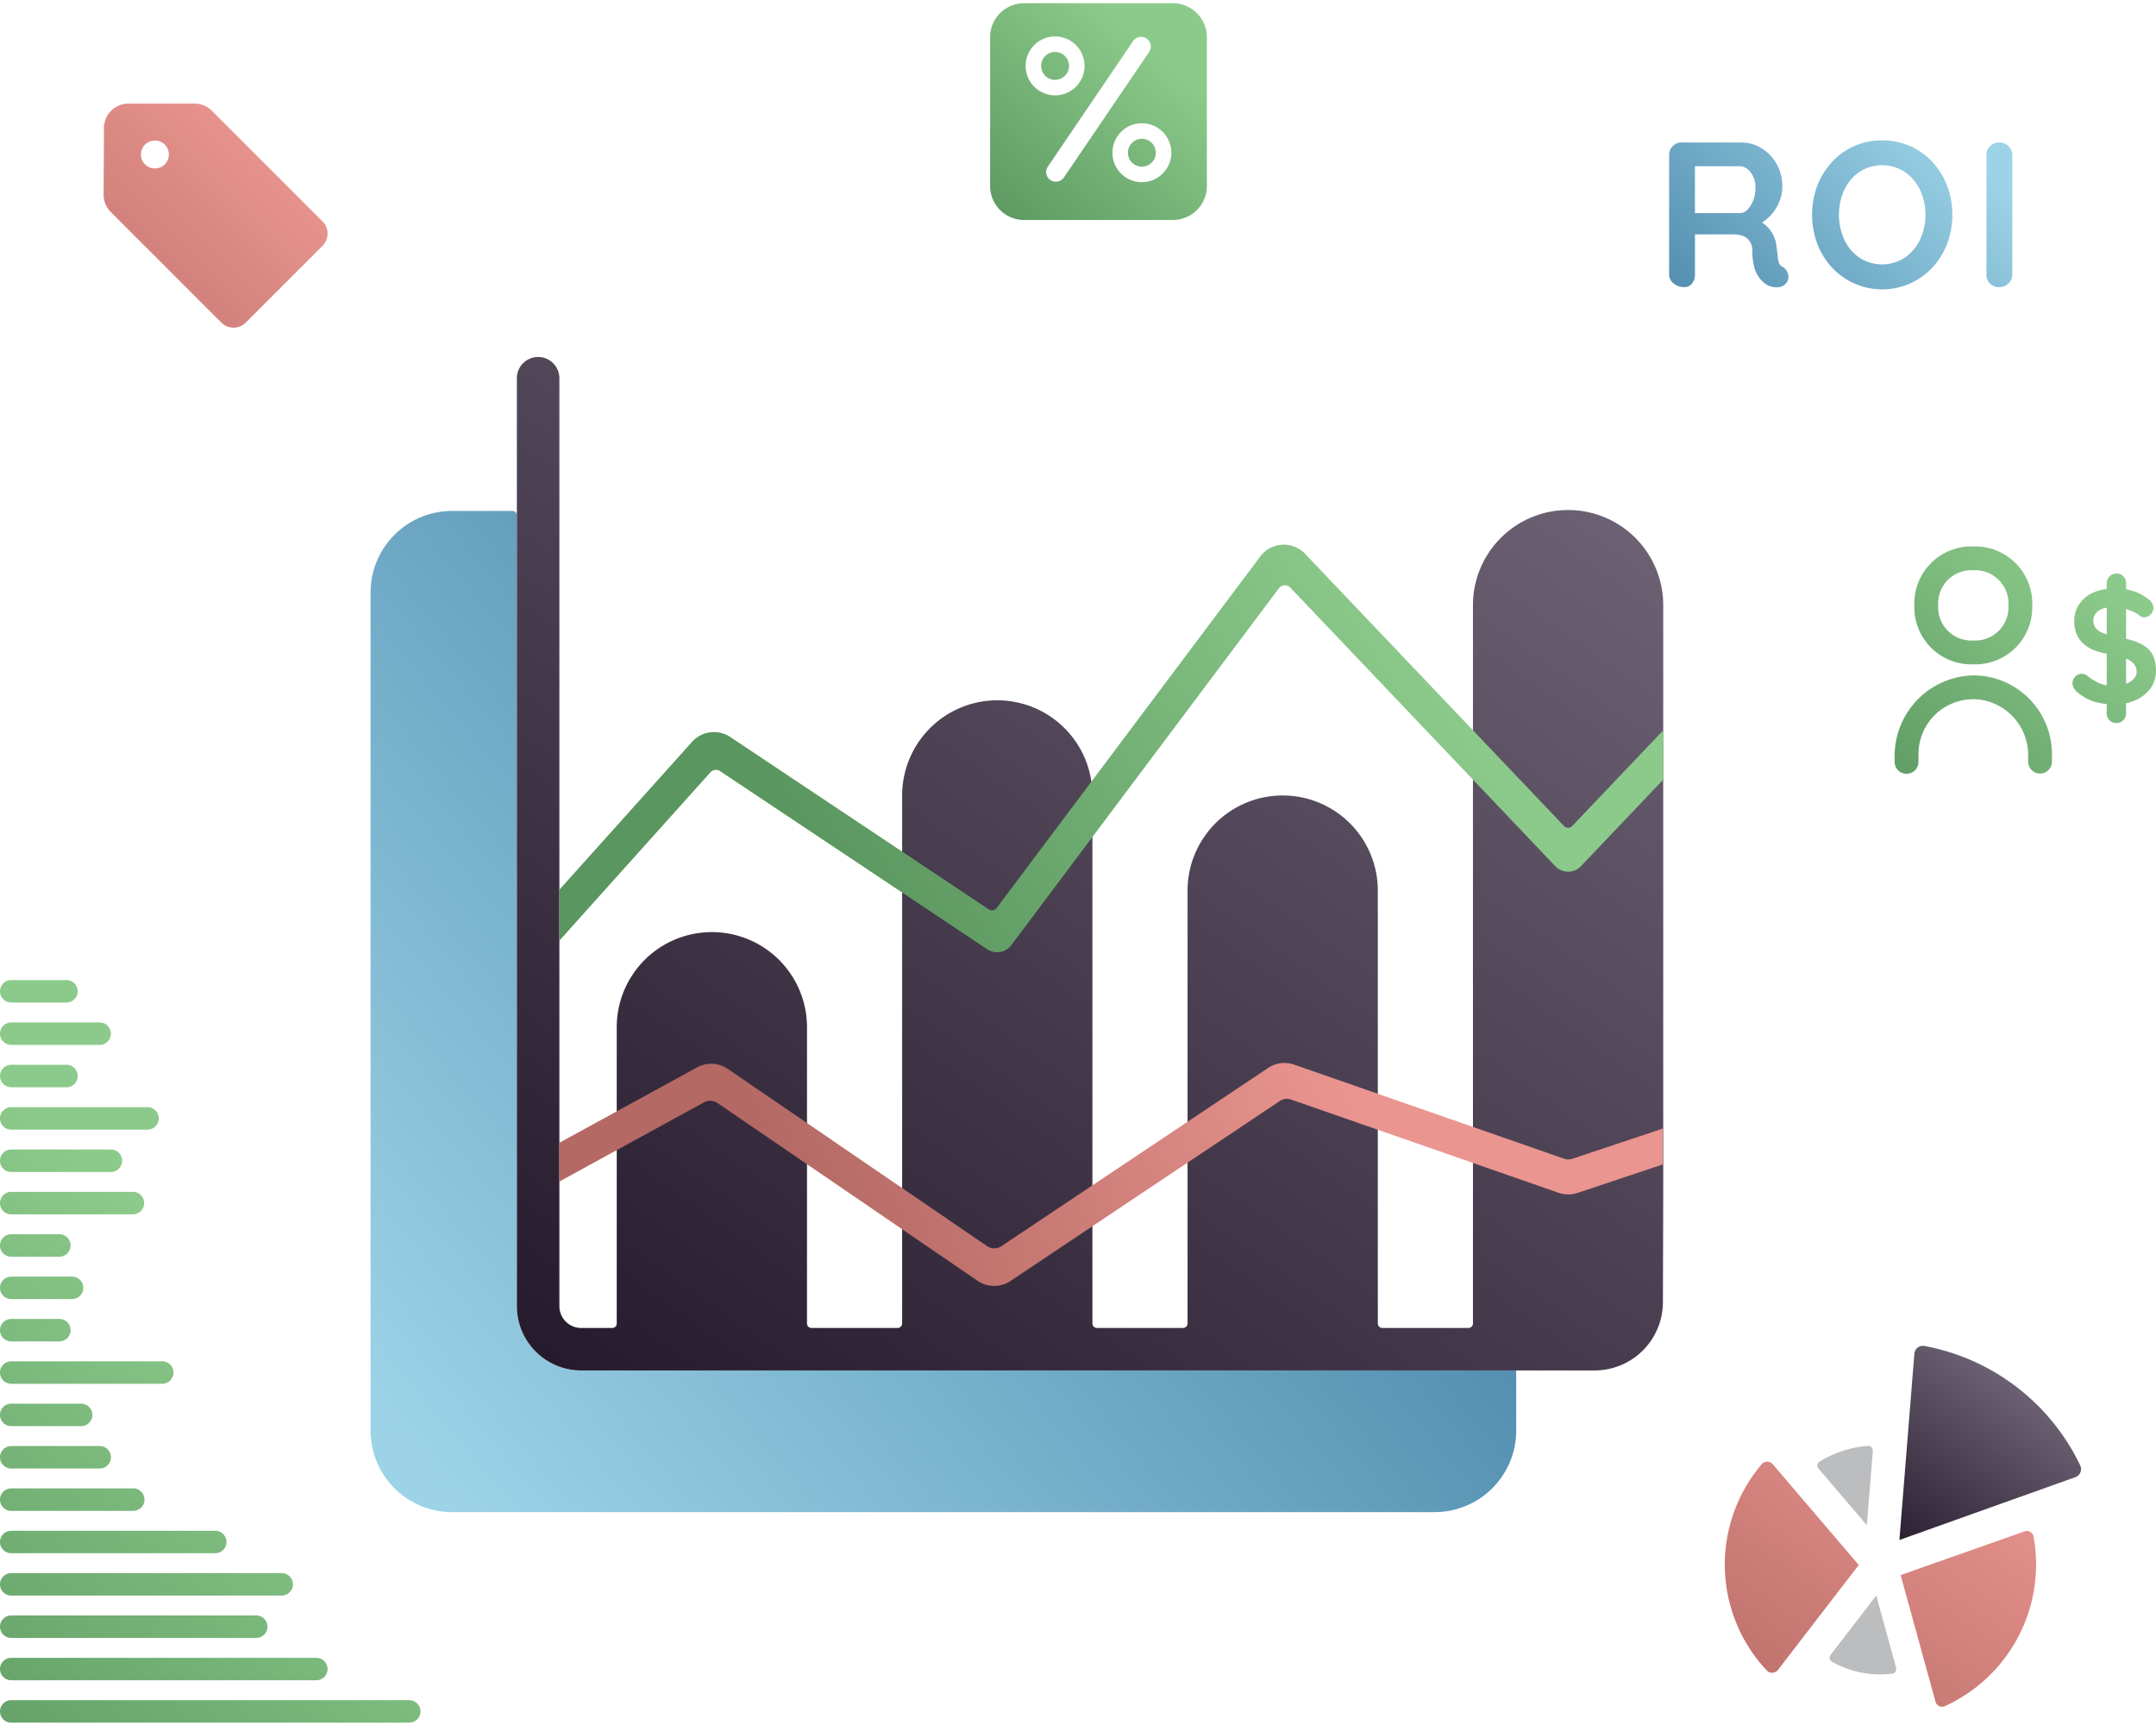 <svg id="Layer_1" data-name="Layer 1" xmlns="http://www.w3.org/2000/svg" xmlns:xlink="http://www.w3.org/1999/xlink" viewBox="0 0 335.78 268.624"><defs><style>.cls-1{fill:url(#linear-gradient);}.cls-2{fill:url(#linear-gradient-2);}.cls-3{fill:url(#linear-gradient-3);}.cls-4{fill:url(#linear-gradient-4);}.cls-5{fill:url(#linear-gradient-5);}.cls-6{fill:url(#linear-gradient-6);}.cls-7{fill:url(#linear-gradient-7);}.cls-8{fill:url(#linear-gradient-8);}.cls-9{fill:url(#linear-gradient-9);}.cls-10{fill:url(#linear-gradient-10);}.cls-11{fill:url(#linear-gradient-11);}.cls-12{fill:url(#linear-gradient-12);}.cls-13{fill:url(#linear-gradient-13);}.cls-14{fill:url(#linear-gradient-14);}.cls-15{fill:url(#linear-gradient-15);}.cls-16{fill:url(#linear-gradient-16);}.cls-17{fill:url(#linear-gradient-17);}.cls-18{fill:url(#linear-gradient-18);}.cls-19{fill:url(#linear-gradient-19);}.cls-20{fill:url(#linear-gradient-20);}.cls-21{fill:url(#linear-gradient-21);}.cls-22{fill:url(#linear-gradient-22);}.cls-23{fill:#bbbdbf;}.cls-24{fill:url(#linear-gradient-23);}.cls-25{fill:url(#linear-gradient-24);}.cls-26{fill:url(#linear-gradient-25);}.cls-27{fill:url(#linear-gradient-26);}.cls-28{fill:url(#linear-gradient-27);}.cls-29{fill:url(#linear-gradient-28);}.cls-30{fill:url(#linear-gradient-29);}.cls-31{fill:url(#linear-gradient-30);}.cls-32{fill:url(#linear-gradient-31);}.cls-33{fill:url(#linear-gradient-32);}.cls-34{fill:url(#linear-gradient-33);}.cls-35{fill:url(#linear-gradient-34);}.cls-36{fill:url(#linear-gradient-35);}</style><linearGradient id="linear-gradient" x1="1.215" y1="300.978" x2="67.27" y2="228.758" gradientUnits="userSpaceOnUse"><stop offset="0" stop-color="#5a965f"/><stop offset="1" stop-color="#8cca8b"/></linearGradient><linearGradient id="linear-gradient-2" x1="-43.186" y1="260.368" x2="22.869" y2="188.148" xlink:href="#linear-gradient"/><linearGradient id="linear-gradient-3" x1="-49.756" y1="254.359" x2="16.299" y2="182.139" xlink:href="#linear-gradient"/><linearGradient id="linear-gradient-4" x1="-6.01" y1="294.37" x2="60.045" y2="222.15" xlink:href="#linear-gradient"/><linearGradient id="linear-gradient-5" x1="-64.473" y1="240.898" x2="1.582" y2="168.678" xlink:href="#linear-gradient"/><linearGradient id="linear-gradient-6" x1="-49.923" y1="254.206" x2="16.132" y2="181.986" xlink:href="#linear-gradient"/><linearGradient id="linear-gradient-7" x1="-14.049" y1="287.017" x2="52.006" y2="214.797" xlink:href="#linear-gradient"/><linearGradient id="linear-gradient-8" x1="-26.914" y1="275.25" x2="39.141" y2="203.03" xlink:href="#linear-gradient"/><linearGradient id="linear-gradient-9" x1="-45.932" y1="257.856" x2="20.123" y2="185.636" xlink:href="#linear-gradient"/><linearGradient id="linear-gradient-10" x1="-20.152" y1="281.436" x2="45.903" y2="209.216" xlink:href="#linear-gradient"/><linearGradient id="linear-gradient-11" x1="-54.141" y1="250.348" x2="11.914" y2="178.128" xlink:href="#linear-gradient"/><linearGradient id="linear-gradient-12" x1="-11.843" y1="289.035" x2="54.212" y2="216.815" xlink:href="#linear-gradient"/><linearGradient id="linear-gradient-13" x1="-31.62" y1="270.946" x2="34.435" y2="198.726" xlink:href="#linear-gradient"/><linearGradient id="linear-gradient-14" x1="-69.166" y1="236.606" x2="-3.111" y2="164.386" xlink:href="#linear-gradient"/><linearGradient id="linear-gradient-15" x1="-62.596" y1="242.615" x2="3.459" y2="170.395" xlink:href="#linear-gradient"/><linearGradient id="linear-gradient-16" x1="-35.693" y1="267.221" x2="30.362" y2="195.001" xlink:href="#linear-gradient"/><linearGradient id="linear-gradient-17" x1="-35.538" y1="267.363" x2="30.517" y2="195.143" xlink:href="#linear-gradient"/><linearGradient id="linear-gradient-18" x1="-55.872" y1="248.764" x2="10.183" y2="176.544" xlink:href="#linear-gradient"/><linearGradient id="linear-gradient-19" x1="255.729" y1="47.624" x2="292.148" y2="9.663" gradientUnits="userSpaceOnUse"><stop offset="0" stop-color="#4b87aa"/><stop offset="0.997" stop-color="#9cd3e7"/></linearGradient><linearGradient id="linear-gradient-20" x1="268.127" y1="59.518" x2="304.546" y2="21.557" xlink:href="#linear-gradient-19"/><linearGradient id="linear-gradient-21" x1="277.62" y1="68.625" x2="314.038" y2="30.663" xlink:href="#linear-gradient-19"/><linearGradient id="linear-gradient-22" x1="340.969" y1="275.736" x2="378.62" y2="212.984" gradientTransform="translate(-36.892 -17.925) rotate(4.589)" gradientUnits="userSpaceOnUse"><stop offset="0" stop-color="#b46964"/><stop offset="0.927" stop-color="#eb9590"/></linearGradient><linearGradient id="linear-gradient-23" x1="317.53" y1="261.673" x2="355.182" y2="198.921" xlink:href="#linear-gradient-22"/><linearGradient id="linear-gradient-24" x1="351.243" y1="233.315" x2="368.509" y2="204.91" gradientTransform="translate(-36.892 -17.925) rotate(4.589)" gradientUnits="userSpaceOnUse"><stop offset="0" stop-color="#261b2d"/><stop offset="1" stop-color="#6c6173"/></linearGradient><linearGradient id="linear-gradient-25" x1="184.617" y1="125.67" x2="64.075" y2="227.536" xlink:href="#linear-gradient-19"/><linearGradient id="linear-gradient-26" x1="103.811" y1="225.083" x2="221.003" y2="59.635" gradientTransform="matrix(1, 0, 0, 1, 0, 0)" xlink:href="#linear-gradient-24"/><linearGradient id="linear-gradient-27" x1="129.043" y1="198.539" x2="214.874" y2="159.684" gradientTransform="matrix(1, 0, 0, 1, 0, 0)" xlink:href="#linear-gradient-22"/><linearGradient id="linear-gradient-28" x1="138.536" y1="150.891" x2="219.036" y2="97.031" gradientUnits="userSpaceOnUse"><stop offset="0" stop-color="#5a965f"/><stop offset="0.496" stop-color="#73b075"/><stop offset="1" stop-color="#8cca8b"/></linearGradient><linearGradient id="linear-gradient-29" x1="154.758" y1="36.08" x2="179.827" y2="7.358" xlink:href="#linear-gradient-28"/><linearGradient id="linear-gradient-30" x1="161.767" y1="42.197" x2="186.836" y2="13.475" xlink:href="#linear-gradient-28"/><linearGradient id="linear-gradient-31" x1="147.396" y1="29.654" x2="172.465" y2="0.932" xlink:href="#linear-gradient-28"/><linearGradient id="linear-gradient-32" x1="299.559" y1="134.204" x2="333.467" y2="96.113" xlink:href="#linear-gradient-28"/><linearGradient id="linear-gradient-33" x1="294.913" y1="130.068" x2="328.821" y2="91.977" xlink:href="#linear-gradient-28"/><linearGradient id="linear-gradient-34" x1="284.062" y1="120.409" x2="317.97" y2="82.317" xlink:href="#linear-gradient-28"/><linearGradient id="linear-gradient-35" x1="-0.313" y1="62.589" x2="44.934" y2="16.35" gradientTransform="matrix(1, 0, 0, 1, 0, 0)" xlink:href="#linear-gradient-22"/></defs><title>skillset-icons</title><path class="cls-1" d="M63.735,264.758H1.75a1.75,1.75,0,0,0,0,3.5H63.735a1.75,1.75,0,1,0,0-3.5Z"/><path class="cls-2" d="M1.75,208.891H9.245a1.75,1.75,0,1,0,0-3.5H1.75a1.75,1.75,0,0,0,0,3.5Z"/><path class="cls-3" d="M1.75,195.7H9.245a1.75,1.75,0,1,0,0-3.5H1.75a1.75,1.75,0,0,0,0,3.5Z"/><path class="cls-4" d="M1.75,261.662H49.263a1.75,1.75,0,0,0,0-3.5H1.75a1.75,1.75,0,0,0,0,3.5Z"/><path class="cls-5" d="M1.75,162.717H15.521a1.75,1.75,0,0,0,0-3.5H1.75a1.75,1.75,0,0,0,0,3.5Z"/><path class="cls-6" d="M1.75,189.1H20.7a1.75,1.75,0,1,0,0-3.5H1.75a1.75,1.75,0,0,0,0,3.5Z"/><path class="cls-7" d="M1.75,248.469H43.868a1.75,1.75,0,0,0,0-3.5H1.75a1.75,1.75,0,0,0,0,3.5Z"/><path class="cls-8" d="M1.75,235.276h19a1.75,1.75,0,1,0,0-3.5h-19a1.75,1.75,0,0,0,0,3.5Z"/><path class="cls-9" d="M1.75,202.3h9.475a1.75,1.75,0,0,0,0-3.5H1.75a1.75,1.75,0,0,0,0,3.5Z"/><path class="cls-10" d="M1.75,241.873H33.52a1.75,1.75,0,0,0,0-3.5H1.75a1.75,1.75,0,0,0,0,3.5Z"/><path class="cls-11" d="M1.75,182.506H17.271a1.75,1.75,0,0,0,0-3.5H1.75a1.75,1.75,0,0,0,0,3.5Z"/><path class="cls-12" d="M1.75,255.065H39.905a1.75,1.75,0,1,0,0-3.5H1.75a1.75,1.75,0,0,0,0,3.5Z"/><path class="cls-13" d="M1.75,228.68H15.527a1.75,1.75,0,1,0,0-3.5H1.75a1.75,1.75,0,0,0,0,3.5Z"/><path class="cls-14" d="M1.75,156.12h8.6a1.75,1.75,0,0,0,0-3.5H1.75a1.75,1.75,0,0,0,0,3.5Z"/><path class="cls-15" d="M1.75,169.313h8.6a1.75,1.75,0,0,0,0-3.5H1.75a1.75,1.75,0,0,0,0,3.5Z"/><path class="cls-16" d="M1.75,222.084H12.635a1.75,1.75,0,0,0,0-3.5H1.75a1.75,1.75,0,0,0,0,3.5Z"/><path class="cls-17" d="M1.75,215.487H25.27a1.75,1.75,0,1,0,0-3.5H1.75a1.75,1.75,0,0,0,0,3.5Z"/><path class="cls-18" d="M1.75,175.909H22.978a1.75,1.75,0,1,0,0-3.5H1.75a1.75,1.75,0,0,0,0,3.5Z"/><path class="cls-19" d="M277.616,41.553a1.14,1.14,0,0,1-.564-.643,4.215,4.215,0,0,1-.192-1.03q-.05-.611-.178-1.416a4.828,4.828,0,0,0-.4-1.624,5.391,5.391,0,0,0-.933-1.416,5.18,5.18,0,0,0-.921-.775,6.406,6.406,0,0,0,1.307-1.075,7.471,7.471,0,0,0,1.352-2.092,5.967,5.967,0,0,0,.5-2.38,7.04,7.04,0,0,0-.9-3.588,6.736,6.736,0,0,0-2.364-2.445,5.964,5.964,0,0,0-3.137-.885h-9.267a1.924,1.924,0,0,0-1.963,1.962v18.6a1.72,1.72,0,0,0,.708,1.4,2.511,2.511,0,0,0,1.609.563,1.517,1.517,0,0,0,1.255-.563,2.168,2.168,0,0,0,.45-1.4V36.5h6.017a4.2,4.2,0,0,1,1.287.177A2.226,2.226,0,0,1,272.725,38a2.619,2.619,0,0,1,.193,1.013,9.183,9.183,0,0,0,.338,2.735,4.723,4.723,0,0,0,.885,1.69,4.541,4.541,0,0,0,1.093.949,3.308,3.308,0,0,0,.9.3,2.683,2.683,0,0,0,1.093,0,1.56,1.56,0,0,0,.9-.53,1.5,1.5,0,0,0,.37-1.4A1.813,1.813,0,0,0,277.616,41.553Zm-4.569-10.344a4.008,4.008,0,0,1-.9,1.448,1.622,1.622,0,0,1-1.127.531h-7.046v-7.3h7.046a2.115,2.115,0,0,1,1.626.949A3.682,3.682,0,0,1,273.4,29.2,5.56,5.56,0,0,1,273.047,31.209Z"/><path class="cls-20" d="M300.992,25.256a10.525,10.525,0,0,0-3.475-2.493,10.632,10.632,0,0,0-4.393-.9,10.436,10.436,0,0,0-7.834,3.394,11.456,11.456,0,0,0-2.269,3.684,13.023,13.023,0,0,0,0,9.01,11.456,11.456,0,0,0,2.269,3.684,10.7,10.7,0,0,0,15.7,0,11.506,11.506,0,0,0,2.268-3.684,13.023,13.023,0,0,0,0-9.01A11.506,11.506,0,0,0,300.992,25.256Zm-1.979,12.1a7.11,7.11,0,0,1-2.382,2.784,6.491,6.491,0,0,1-7.014,0,6.983,6.983,0,0,1-2.365-2.784,9.43,9.43,0,0,1,0-7.834,7.01,7.01,0,0,1,2.365-2.768,6.491,6.491,0,0,1,7.014,0,7.117,7.117,0,0,1,2.382,2.784,9.236,9.236,0,0,1,0,7.818Z"/><path class="cls-21" d="M312.8,22.747a1.933,1.933,0,0,0-1.367-.563,2.036,2.036,0,0,0-1.48.563,1.872,1.872,0,0,0-.579,1.4v18.6a1.9,1.9,0,0,0,2,1.962,2.021,2.021,0,0,0,1.415-.563,1.822,1.822,0,0,0,.612-1.4v-18.6A1.847,1.847,0,0,0,312.8,22.747Z"/><path class="cls-22" d="M315.321,238.471l-19.315,6.806,5.439,19.733a1.045,1.045,0,0,0,1.421.688A24.213,24.213,0,0,0,316.7,239.246,1.046,1.046,0,0,0,315.321,238.471Z"/><path class="cls-23" d="M290.95,225.163a16.429,16.429,0,0,0-7.6,2.474.693.693,0,0,0-.148,1.034l7.544,8.844.932-11.6A.693.693,0,0,0,290.95,225.163Z"/><path class="cls-23" d="M285.311,258.762a15.053,15.053,0,0,0,9.4,1.864.721.721,0,0,0,.593-.908l-3.089-11.256-7.11,9.236A.719.719,0,0,0,285.311,258.762Z"/><path class="cls-24" d="M276.111,228.03a1.154,1.154,0,0,0-1.762,0c-.217.261-.435.534-.658.823a24.088,24.088,0,0,0,1.442,31.249,1.164,1.164,0,0,0,1.779-.065l12.572-16.328Z"/><path class="cls-25" d="M298.147,210.806l-2.329,29.007,27.4-9.782a1.332,1.332,0,0,0,.761-1.828A33.711,33.711,0,0,0,299.715,209.6,1.333,1.333,0,0,0,298.147,210.806Z"/><path class="cls-26" d="M90.516,213.41A10.013,10.013,0,0,1,80.5,203.4V80.258a.69.69,0,0,0-.691-.69H70.418a12.7,12.7,0,0,0-12.705,12.7V222.767a12.7,12.7,0,0,0,12.705,12.705H223.437a12.7,12.7,0,0,0,12.7-12.705V213.41Z"/><path class="cls-27" d="M248.343,213.41H90.519A10.016,10.016,0,0,1,80.5,203.394V58.9a3.31,3.31,0,0,1,3.309-3.31h0a3.31,3.31,0,0,1,3.31,3.31V203.4a3.4,3.4,0,0,0,3.4,3.4h4.84a.694.694,0,0,0,.693-.693V159.967a14.816,14.816,0,0,1,14.816-14.817h0a14.817,14.817,0,0,1,14.817,14.817V206.1a.693.693,0,0,0,.693.693h13.431a.694.694,0,0,0,.693-.693V123.872a14.816,14.816,0,0,1,14.816-14.817h0a14.817,14.817,0,0,1,14.817,14.817V206.1a.693.693,0,0,0,.693.693h13.431a.694.694,0,0,0,.693-.693v-67.41a14.816,14.816,0,0,1,14.816-14.816h0a14.816,14.816,0,0,1,14.817,14.816V206.1a.693.693,0,0,0,.693.693h13.431a.693.693,0,0,0,.693-.693V94.238a14.816,14.816,0,0,1,14.817-14.816h0a14.816,14.816,0,0,1,14.816,14.816v92.01l-.049,16.55A10.643,10.643,0,0,1,248.343,213.41Z"/><path class="cls-28" d="M243.6,180.442l-42.043-14.654a4.588,4.588,0,0,0-4.058.517l-41.543,27.756a1.994,1.994,0,0,1-2.232-.012l-40.375-27.594a4.587,4.587,0,0,0-4.791-.236l-21.43,11.732v6.037l22.52-12.329a1.991,1.991,0,0,1,2.081.1l40.514,27.688a4.588,4.588,0,0,0,5.137.027l41.942-28.022a2,2,0,0,1,1.764-.224l41.641,14.514a4.585,4.585,0,0,0,2.961.02l13.272-4.426v-5.583l-14.073,4.694A1.991,1.991,0,0,1,243.6,180.442Z"/><path class="cls-29" d="M243.585,128.632,203.263,86.246a4.582,4.582,0,0,0-6.985.408L155.2,141.427a.875.875,0,0,1-1.184.2l-40.284-26.857a4.582,4.582,0,0,0-5.952.753L87.123,138.544v7.929l23.513-26.2a1.162,1.162,0,0,1,1.508-.19l41.62,27.746a2.757,2.757,0,0,0,3.735-.64L199.186,91.6a1.159,1.159,0,0,1,1.767-.1l41.268,43.382a2.758,2.758,0,0,0,4,0l12.819-13.476v-7.683l-14.184,14.91A.874.874,0,0,1,243.585,128.632Z"/><path class="cls-30" d="M182.671.5h-23.18a5.289,5.289,0,0,0-5.289,5.29V28.968a5.289,5.289,0,0,0,5.289,5.289h23.18a5.289,5.289,0,0,0,5.289-5.289V5.789A5.289,5.289,0,0,0,182.671.5Zm-22.938,9.763a4.588,4.588,0,1,1,4.588,4.588A4.593,4.593,0,0,1,159.733,10.262Zm3.877,17.785a1.509,1.509,0,0,1-.418-2.093L176.457,6.415A1.51,1.51,0,1,1,178.97,8.09L165.7,27.629A1.51,1.51,0,0,1,163.61,28.047Zm14.23.322a4.588,4.588,0,1,1,4.589-4.587A4.593,4.593,0,0,1,177.84,28.369Z"/><path class="cls-31" d="M177.84,21.61a2.172,2.172,0,1,0,2.173,2.172A2.174,2.174,0,0,0,177.84,21.61Z"/><path class="cls-32" d="M166.493,10.262a2.172,2.172,0,1,0-2.172,2.172A2.174,2.174,0,0,0,166.493,10.262Z"/><path class="cls-33" d="M335.4,102.277a3.665,3.665,0,0,0-1.131-1.483,6.194,6.194,0,0,0-1.9-.968q-.576-.189-1.244-.354V94.848a9.8,9.8,0,0,1,1.056.389,4.551,4.551,0,0,1,1.081.667,1.1,1.1,0,0,0,.679.226,1.343,1.343,0,0,0,1.006-.453,1.433,1.433,0,0,0,.427-1.005,1.679,1.679,0,0,0-.729-1.333,7.053,7.053,0,0,0-2.276-1.244,8.389,8.389,0,0,0-1.244-.315v-.93a1.53,1.53,0,0,0-.415-1.093,1.4,1.4,0,0,0-1.068-.441,1.5,1.5,0,0,0-1.534,1.534v.867a7.651,7.651,0,0,0-1.936.491,5.272,5.272,0,0,0-2.275,1.76,4.608,4.608,0,0,0-.843,2.791,5.134,5.134,0,0,0,.352,1.948,4.177,4.177,0,0,0,1.044,1.509,5.553,5.553,0,0,0,1.722,1.056,10.213,10.213,0,0,0,1.936.525v4.923a4.847,4.847,0,0,1-1.119-.307,8.016,8.016,0,0,1-1.9-1.181,1.33,1.33,0,0,0-.855-.3,1.377,1.377,0,0,0-1.044.44,1.441,1.441,0,0,0-.414,1.018,1.553,1.553,0,0,0,.176.7,1.994,1.994,0,0,0,.5.629,7.592,7.592,0,0,0,2.691,1.546,9.794,9.794,0,0,0,1.961.36v1.437a1.507,1.507,0,0,0,.427,1.094,1.415,1.415,0,0,0,1.056.44,1.5,1.5,0,0,0,1.534-1.534v-1.555a7.679,7.679,0,0,0,1.37-.431,5.786,5.786,0,0,0,2.376-1.81,4.492,4.492,0,0,0,.9-2.816A5.576,5.576,0,0,0,335.4,102.277Zm-7.291-3.507c-.124-.038-.263-.073-.377-.113a2.983,2.983,0,0,1-1.27-.78,1.787,1.787,0,0,1-.44-1.244,1.735,1.735,0,0,1,.377-1.106,2.5,2.5,0,0,1,1.119-.755,4.217,4.217,0,0,1,.591-.148Zm4.174,6.977a3.33,3.33,0,0,1-1.157.731v-3.924a3.307,3.307,0,0,1,1.181.792,1.9,1.9,0,0,1,.453,1.282A1.562,1.562,0,0,1,332.286,105.747Z"/><path class="cls-34" d="M307.535,105.175a12.518,12.518,0,0,0-12.456,12.571v.855a1.854,1.854,0,1,0,3.707,0v-1.179a8.551,8.551,0,0,1,9.365-8.5,8.707,8.707,0,0,1,7.718,8.752v.929a1.854,1.854,0,1,0,3.708,0v-1.179A12.263,12.263,0,0,0,307.535,105.175Z"/><path class="cls-35" d="M307.013,103.456h.629a8.878,8.878,0,0,0,8.869-8.869v-.629a8.878,8.878,0,0,0-8.869-8.869h-.629a8.878,8.878,0,0,0-8.869,8.869v.629A8.878,8.878,0,0,0,307.013,103.456Zm-5.161-9.5a5.167,5.167,0,0,1,5.161-5.161h.629a5.167,5.167,0,0,1,5.162,5.161v.629a5.167,5.167,0,0,1-5.162,5.161h-.629a5.167,5.167,0,0,1-5.161-5.161Z"/><path class="cls-36" d="M50.23,34.477,33,17.248a3.8,3.8,0,0,0-2.686-1.111l-10.328,0a3.8,3.8,0,0,0-3.795,3.777L16.14,30.308a3.8,3.8,0,0,0,1.112,2.7L34.474,50.233a2.683,2.683,0,0,0,3.8,0L50.23,38.274A2.686,2.686,0,0,0,50.23,34.477ZM22.587,25.594a2.175,2.175,0,1,1,3.076,0A2.175,2.175,0,0,1,22.587,25.594Z"/></svg>